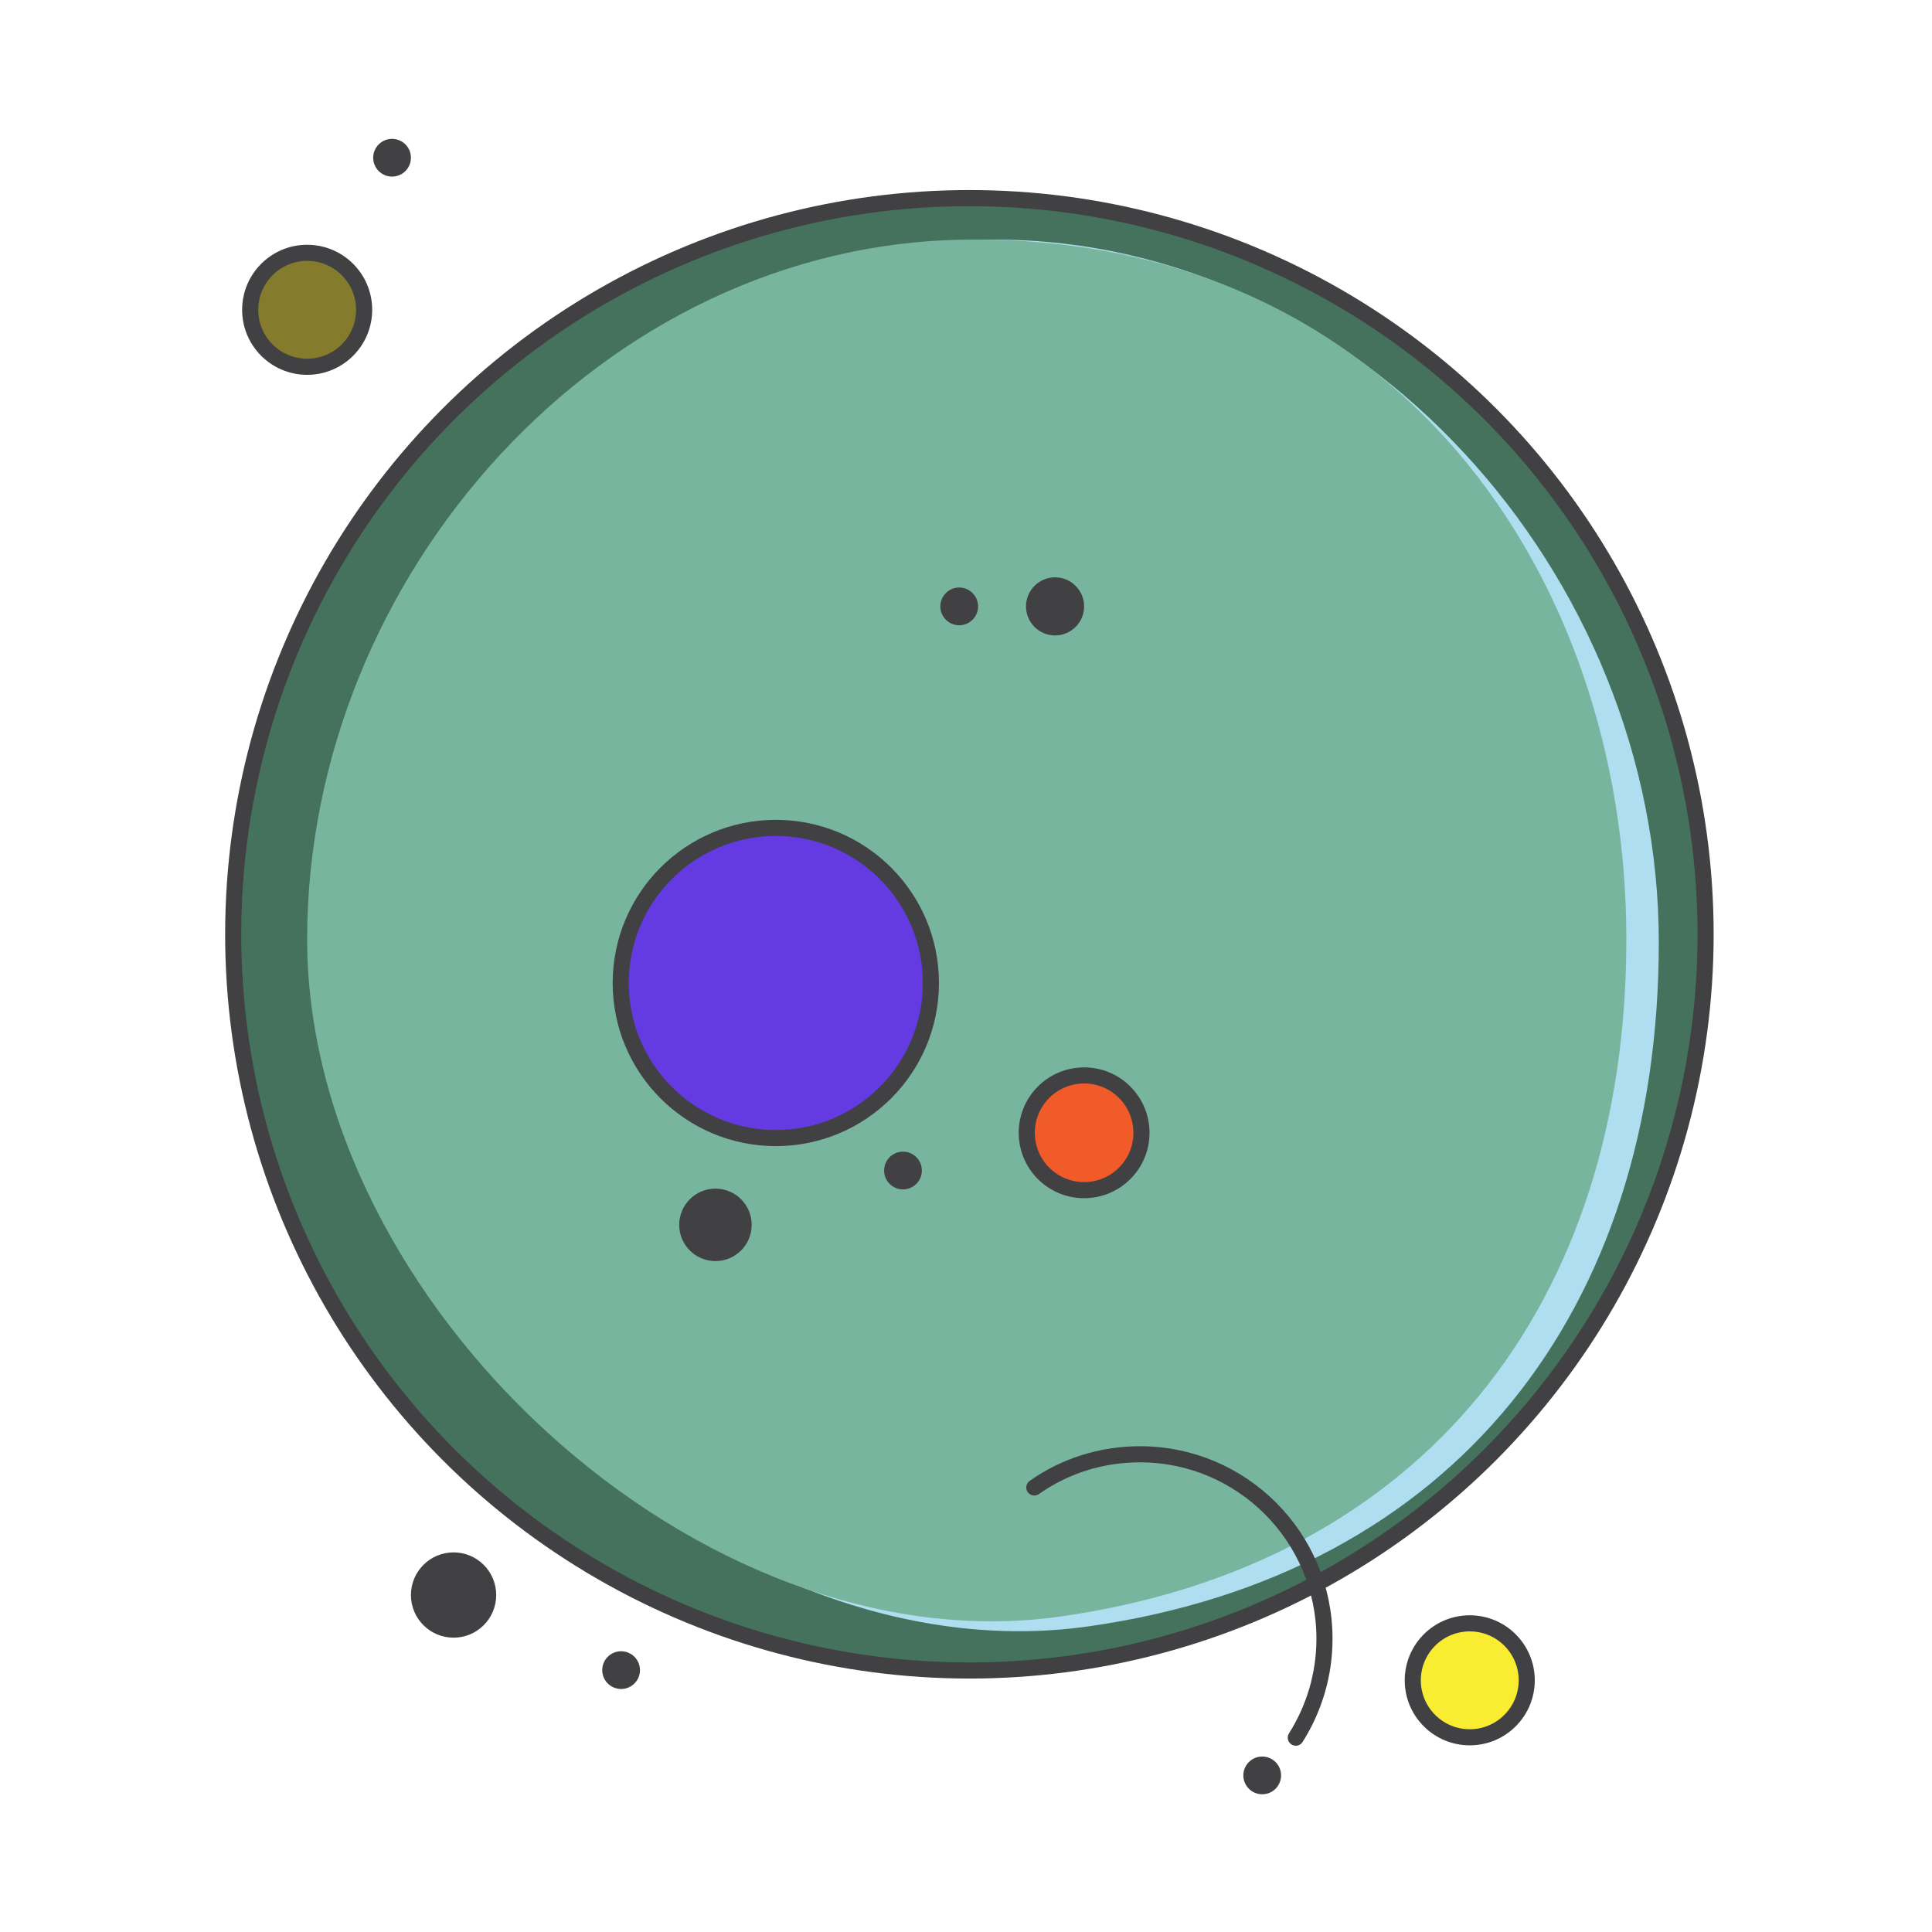 <?xml version="1.0" encoding="utf-8"?>
<!-- Generator: Adobe Illustrator 17.0.2, SVG Export Plug-In . SVG Version: 6.00 Build 0)  -->
<!DOCTYPE svg PUBLIC "-//W3C//DTD SVG 1.1//EN" "http://www.w3.org/Graphics/SVG/1.1/DTD/svg11.dtd">
<svg version="1.1" id="Layer_1" xmlns="http://www.w3.org/2000/svg" xmlns:xlink="http://www.w3.org/1999/xlink" x="0px" y="0px"
	 width="480px" height="480px" viewBox="0 0 480 480" enable-background="new 0 0 480 480" xml:space="preserve">
<circle id="XMLID_363_" fill="#44725D" stroke="#414042" stroke-width="4" stroke-miterlimit="10" cx="240.844" cy="232.125" r="182.906"/>
<path id="XMLID_362_" fill="#AEDEEF" d="M412.125,234.094c0,91.312-50.625,157.031-141.656,169.969
	c-90.281,12.844-188.531-78.656-188.531-169.969S155.812,59.531,247.031,59.531S412.125,142.781,412.125,234.094z"/>
<path id="XMLID_361_" fill="#78B59E" d="M404.062,233.344c0,90.375-50.25,155.438-140.625,168.281
	c-89.625,12.656-187.125-77.906-187.125-168.281S149.719,60.469,240.188,59.531C346.5,58.406,404.062,142.969,404.062,233.344z"/>
<circle id="XMLID_360_" fill="#643BE2" stroke="#414042" stroke-width="4" stroke-miterlimit="10" cx="192.75" cy="244.219" r="38.531"/>
<circle id="XMLID_359_" fill="#414042" cx="97.406" cy="39.188" r="4.688"/>
<circle id="XMLID_358_" fill="#414042" cx="224.344" cy="290.812" r="4.688"/>
<circle id="XMLID_357_" fill="#414042" cx="112.688" cy="396.281" r="10.594"/>
<circle id="XMLID_356_" fill="#414042" cx="313.594" cy="441.094" r="4.688"/>
<circle id="XMLID_354_" fill="#414042" cx="238.312" cy="150.656" r="4.688"/>
<circle id="XMLID_353_" fill="#414042" cx="262.125" cy="150.656" r="7.219"/>
<path id="XMLID_352_" fill="none" stroke="#414042" stroke-width="4" stroke-linecap="round" stroke-linejoin="round" stroke-miterlimit="10" d="
	M256.969,369.562c7.406-5.25,16.5-8.25,26.25-8.25c25.312,0,45.844,20.531,45.844,45.844c0,9-2.625,17.438-7.125,24.562"/>
<circle id="XMLID_351_" fill="#847B2C" stroke="#414042" stroke-width="4" stroke-miterlimit="10" cx="76.312" cy="76.969" r="14.156"/>
<circle id="XMLID_23_" fill="#F15A29" stroke="#414042" stroke-width="4" stroke-miterlimit="10" cx="269.344" cy="281.438" r="14.25"/>
<circle id="XMLID_355_" fill="#414042" cx="177.75" cy="304.312" r="9"/>
<circle id="XMLID_42_" fill="#414042" cx="154.312" cy="414.938" r="4.688"/>
<circle id="XMLID_43_" fill="#F9ED32" stroke="#414042" stroke-width="4" stroke-miterlimit="10" cx="365.156" cy="417.469" r="14.156"/>
</svg>
